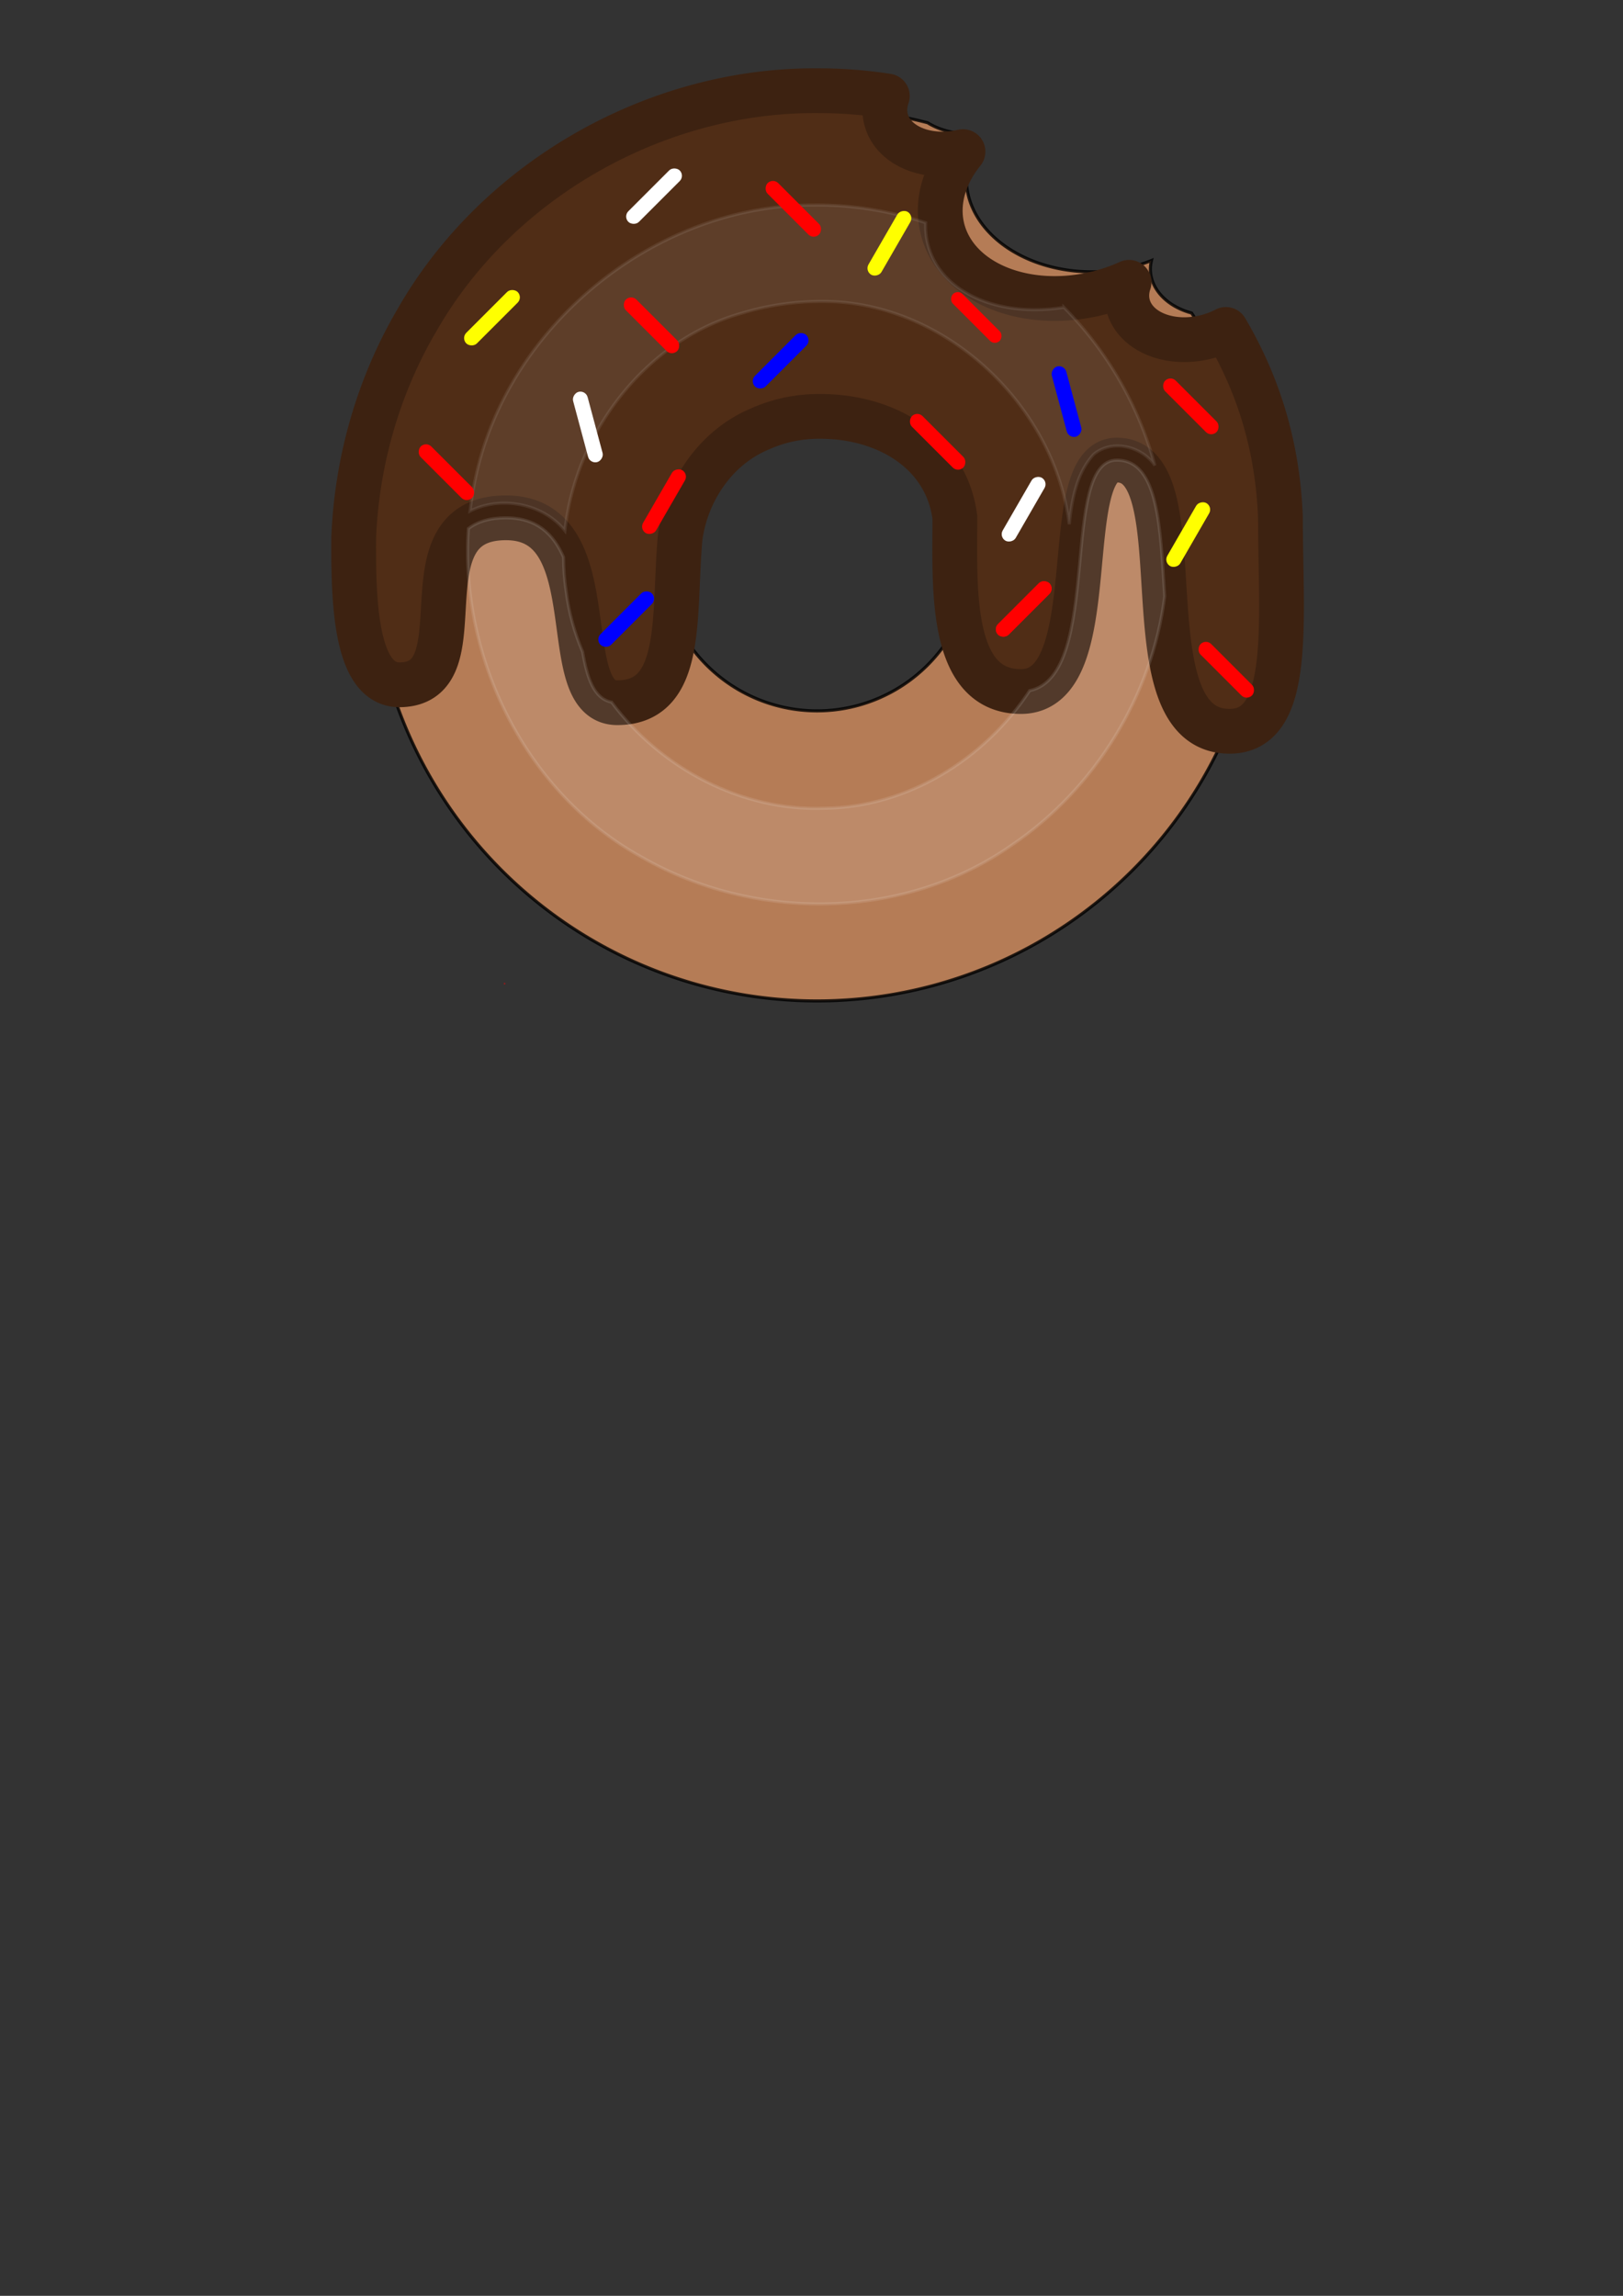 <?xml version="1.0" encoding="UTF-8" standalone="no"?>
<!-- Created with Inkscape (http://www.inkscape.org/) -->

<svg
   xmlns:dc="http://purl.org/dc/elements/1.1/"
   xmlns:cc="http://creativecommons.org/ns#"
   xmlns:rdf="http://www.w3.org/1999/02/22-rdf-syntax-ns#"
   xmlns:svg="http://www.w3.org/2000/svg"
   xmlns="http://www.w3.org/2000/svg"
   xmlns:sodipodi="http://sodipodi.sourceforge.net/DTD/sodipodi-0.dtd"
   xmlns:inkscape="http://www.inkscape.org/namespaces/inkscape"
   width="210mm"
   height="297mm"
   viewBox="0 0 744.094 1052.362"
   id="svg2"
   version="1.1"
   inkscape:version="0.91 r13725"
   sodipodi:docname="donut.svg">
  <rect x="0" y="0" width="744.094" height="1052.362" fill="#333333" stroke="none"/>
  <defs
     id="defs4" />
  <sodipodi:namedview
     id="base"
     pagecolor="#ffffff"
     bordercolor="#666666"
     borderopacity="1.0"
     inkscape:pageopacity="0.0"
     inkscape:pageshadow="2"
     inkscape:zoom="0.7071068"
     inkscape:cx="313.26517"
     inkscape:cy="724.51217"
     inkscape:document-units="px"
     inkscape:current-layer="layer1"
     showgrid="false"
     inkscape:window-width="1440"
     inkscape:window-height="775"
     inkscape:window-x="0"
     inkscape:window-y="1"
     inkscape:window-maximized="1" />
  <g
     inkscape:label="Layer 1"
     inkscape:groupmode="layer"
     id="layer1">
    <g
       id="g4420"
       transform="matrix(0.821,0,0,0.821,120.497,-42.003)"
       inkscape:export-xdpi="90"
       inkscape:export-ydpi="90">
      <path
         id="path4142"
         d="M 309.5,111.721 A 249.141,249.141 0 0 0 60.359,360.861 249.141,249.141 0 0 0 309.5,610.004 249.141,249.141 0 0 0 558.641,360.861 249.141,249.141 0 0 0 518.658,225.947 a 35.183,26.143 0 0 1 -12.746,-6.023 35.183,26.143 0 0 1 -9.66,-23.326 70.017,52.027 0 0 1 -82.955,-8.887 70.017,52.027 0 0 1 -13.65,-59.102 249.141,249.141 0 0 0 -8.752,-2.908 35.183,26.143 0 0 1 -19.639,-6 A 249.141,249.141 0 0 0 309.5,111.721 Z m 0,161.941 A 87.199,87.199 0 0 1 396.699,360.861 87.199,87.199 0 0 1 309.5,448.061 87.199,87.199 0 0 1 222.301,360.861 87.199,87.199 0 0 1 309.5,273.662 Z"
         style="opacity:0.816;fill:#d38d5f;fill-rule:evenodd;stroke:#000000;stroke-width:1.718px;stroke-linecap:butt;stroke-linejoin:miter;stroke-opacity:1"
         inkscape:connector-curvature="0" />
      <circle
         style="opacity:0.438;fill:#ff0000;fill-rule:evenodd;stroke:#000000;stroke-width:0.003px;stroke-linecap:butt;stroke-linejoin:miter;stroke-opacity:1"
         id="circle4144"
         cx="135"
         cy="600.362"
         r="0.498" />
      <path
         id="path4193"
         d="m 307.605,101.795 c -1.097,0.005 -2.194,0.017 -3.291,0.027 -88.226,1.397 -174.275,51.228 -218.18,127.977 -21.65,36.765 -33.683,78.982 -35.387,121.562 -0.17,34.29 0.565,82.643 26.012,82.145 46.244,-0.906 -1.101,-93.24 59.053,-93.24 57.935,0 26.544,103.227 62.094,103.227 37.858,0 31.247,-48.965 35.129,-92.131 3.475,-26.079 19.934,-50.542 44.754,-60.795 10.733,-4.795 22.196,-7.077 33.939,-6.93 37.156,0.168 70.118,20.315 74.732,56.41 0,38.274 -3.514,97.215 36.893,97.215 48.057,0 19.819,-129.225 53.574,-129.225 46.728,0 3.387,151.416 62.932,151.416 35.567,0 28.408,-61.405 28.408,-119.406 -1.515,-39.294 -12.026,-73.6 -30.484,-104.951 a 28.076,37.981 76.011 0 1 -46.197,-1.287 28.076,37.981 76.011 0 1 -7.875,-25.023 55.875,75.586 76.011 0 1 -87.223,-4.906 55.875,75.586 76.011 0 1 -5.508,-68.07 28.076,37.981 76.011 0 1 -34.477,-5.631 28.076,37.981 76.011 0 1 -7.762,-25.402 c -12.504,-1.94 -25.157,-2.958 -37.844,-2.967 -1.097,-0.016 -2.196,-0.018 -3.293,-0.014 z"
         style="opacity:1;fill:#502d16;fill-opacity:1;fill-rule:evenodd;stroke:#3d2211;stroke-width:25;stroke-linecap:round;stroke-linejoin:round;stroke-miterlimit:4;stroke-dasharray:none;stroke-opacity:1"
         inkscape:connector-curvature="0" />
      <path
         id="path4167"
         d="m 476.928,308.037 c -32.542,0 -7.479,120.084 -48.693,128.717 -25.145,38.268 -68.206,65.182 -114.535,65.637 -46.29,1.839 -91.557,-22.305 -118.934,-59.195 -2.3e-4,-3.1e-4 -0.002,3.2e-4 -0.002,0 -9.877,-1.959 -13.657,-13.423 -16.154,-28.035 -4.595,-10.762 -7.767,-22.151 -9.232,-33.947 -0.959,-6.289 -1.431,-12.621 -1.451,-18.947 -5.537,-12.85 -14.866,-22 -32.113,-22 -9.358,0 -16.111,2.238 -21.023,6.016 -4.916,72.53 32.305,148.152 97.004,183.568 63.078,36.113 146.555,35.307 206.502,-6.904 46.454,-31.337 78.429,-83.575 85.318,-138.834 -2.468,-37.976 -3.246,-76.074 -26.686,-76.074 z"
         style="opacity:0.112;fill:#ffffff;fill-rule:evenodd;stroke:#ffffff;stroke-width:1.718;stroke-linecap:butt;stroke-linejoin:miter;stroke-miterlimit:4;stroke-dasharray:none;stroke-opacity:1"
         inkscape:connector-curvature="0" />
      <path
         id="path4232"
         d="m 312.119,165.66 c -1.632,-0.021 -3.264,-0.021 -4.896,0.002 -90.523,-0.163 -176.075,71.384 -190.102,161.27 -0.559,3.184 -1.022,6.383 -1.41,9.59 17.294,-8.767 40.907,-4.247 52.99,10.969 5.908,-54.974 45.06,-106.518 99.117,-121.58 14.705,-4.449 30.093,-6.573 45.451,-6.471 67.934,0.287 128.835,57.986 137.051,124.436 1.529,-13.927 4.055,-28.454 13.633,-39.031 10.412,-8.712 26.868,-4.54 34.178,6.17 -8.882,-33.155 -26.649,-63.907 -50.787,-88.27 a 56.815,80.422 70.409 0 1 -60.088,-11.783 56.815,80.422 70.409 0 1 -17.094,-35.438 c -18.678,-6.198 -38.31,-9.613 -58.043,-9.863 z"
         style="opacity:0.083;fill:#ffffff;fill-rule:evenodd;stroke:#ffffff;stroke-width:1.718;stroke-linecap:butt;stroke-linejoin:miter;stroke-miterlimit:4;stroke-dasharray:none;stroke-opacity:1"
         inkscape:connector-curvature="0" />
      <rect
         style="opacity:1;fill:#ff0000;fill-opacity:1;stroke:none;stroke-width:1.718;stroke-linecap:round;stroke-linejoin:round;stroke-miterlimit:4;stroke-dasharray:none;stroke-opacity:1"
         id="rect4334"
         width="40.577"
         height="8.378"
         x="-315.421"
         y="-154.322"
         ry="4.189"
         transform="matrix(-0.707,-0.707,0.707,-0.707,0,0)" />
      <rect
         style="opacity:1;fill:#ff0000;fill-opacity:1;stroke:none;stroke-width:1.718;stroke-linecap:round;stroke-linejoin:round;stroke-miterlimit:4;stroke-dasharray:none;stroke-opacity:1"
         id="rect4336"
         width="40.577"
         height="8.378"
         x="-338.421"
         y="-15.322"
         ry="4.189"
         transform="matrix(-0.707,-0.707,0.707,-0.707,0,0)" />
      <rect
         style="opacity:1;fill:#ff0000;fill-opacity:1;stroke:none;stroke-width:1.718;stroke-linecap:round;stroke-linejoin:round;stroke-miterlimit:4;stroke-dasharray:none;stroke-opacity:1"
         id="rect4338"
         width="40.577"
         height="8.378"
         x="-348.421"
         y="86.678"
         ry="4.189"
         transform="matrix(-0.707,-0.707,0.707,-0.707,0,0)" />
      <rect
         style="opacity:1;fill:#ff0000;fill-opacity:1;stroke:none;stroke-width:1.718;stroke-linecap:round;stroke-linejoin:round;stroke-miterlimit:4;stroke-dasharray:none;stroke-opacity:1"
         id="rect4340"
         width="40.577"
         height="8.378"
         x="-583.421"
         y="165.678"
         ry="4.189"
         transform="matrix(-0.707,-0.707,0.707,-0.707,0,0)" />
      <rect
         style="opacity:1;fill:#ff0000;fill-opacity:1;stroke:none;stroke-width:1.718;stroke-linecap:round;stroke-linejoin:round;stroke-miterlimit:4;stroke-dasharray:none;stroke-opacity:1"
         id="rect4342"
         width="40.577"
         height="8.378"
         x="-497.421"
         y="51.678"
         ry="4.189"
         transform="matrix(-0.707,-0.707,0.707,-0.707,0,0)" />
      <rect
         style="opacity:1;fill:#ff0000;fill-opacity:1;stroke:none;stroke-width:1.718;stroke-linecap:round;stroke-linejoin:round;stroke-miterlimit:4;stroke-dasharray:none;stroke-opacity:1"
         id="rect4344"
         width="40.577"
         height="8.378"
         x="-701.421"
         y="75.678"
         ry="4.189"
         transform="matrix(-0.707,-0.707,0.707,-0.707,0,0)" />
      <rect
         inkscape:transform-center-y="12.727924"
         inkscape:transform-center-x="-16.970562"
         transform="matrix(-0.707,0.707,-0.707,-0.707,0,0)"
         ry="4.189"
         y="-428.322"
         x="116.844"
         height="8.378"
         width="40.577"
         id="rect4358"
         style="opacity:1;fill:#0000ff;fill-opacity:1;stroke:none;stroke-width:1.718;stroke-linecap:round;stroke-linejoin:round;stroke-miterlimit:4;stroke-dasharray:none;stroke-opacity:1" />
      <rect
         inkscape:transform-center-y="-8.3329685"
         inkscape:transform-center-x="-19.507989"
         transform="matrix(0.259,0.966,-0.966,0.259,0,0)"
         ry="4.189"
         y="-104.502"
         x="306.351"
         height="8.378"
         width="40.577"
         id="rect4360"
         style="opacity:1;fill:#ffffff;fill-opacity:1;stroke:none;stroke-width:1.718;stroke-linecap:round;stroke-linejoin:round;stroke-miterlimit:4;stroke-dasharray:none;stroke-opacity:1" />
      <rect
         inkscape:transform-center-y="-8.3329685"
         inkscape:transform-center-x="-19.507989"
         transform="matrix(0.259,0.966,-0.966,0.259,0,0)"
         ry="4.189"
         y="-366.341"
         x="361.869"
         height="8.378"
         width="40.577"
         id="rect4362"
         style="opacity:1;fill:#0000ff;fill-opacity:1;stroke:none;stroke-width:1.718;stroke-linecap:round;stroke-linejoin:round;stroke-miterlimit:4;stroke-dasharray:none;stroke-opacity:1" />
      <rect
         inkscape:transform-center-y="7.9019385"
         inkscape:transform-center-x="-19.686539"
         transform="matrix(-0.5,0.866,-0.866,-0.5,0,0)"
         ry="4.189"
         y="-626.547"
         x="24.102"
         height="8.378"
         width="40.577"
         id="rect4364"
         style="opacity:1;fill:#ffff00;fill-opacity:1;stroke:none;stroke-width:1.718;stroke-linecap:round;stroke-linejoin:round;stroke-miterlimit:4;stroke-dasharray:none;stroke-opacity:1" />
      <rect
         inkscape:transform-center-y="7.9019385"
         inkscape:transform-center-x="-19.686539"
         transform="matrix(-0.5,0.866,-0.866,-0.5,0,0)"
         ry="4.189"
         y="-363.832"
         x="154.551"
         height="8.378"
         width="40.577"
         id="rect4366"
         style="opacity:1;fill:#ff0000;fill-opacity:1;stroke:none;stroke-width:1.718;stroke-linecap:round;stroke-linejoin:round;stroke-miterlimit:4;stroke-dasharray:none;stroke-opacity:1" />
      <rect
         inkscape:transform-center-y="7.9019385"
         inkscape:transform-center-x="-19.686539"
         transform="matrix(-0.5,0.866,-0.866,-0.5,0,0)"
         ry="4.189"
         y="-400.71"
         x="-33.305"
         height="8.378"
         width="40.577"
         id="rect4368"
         style="opacity:1;fill:#ffff00;fill-opacity:1;stroke:none;stroke-width:1.718;stroke-linecap:round;stroke-linejoin:round;stroke-miterlimit:4;stroke-dasharray:none;stroke-opacity:1" />
      <rect
         style="opacity:1;fill:#ffffff;fill-opacity:1;stroke:none;stroke-width:1.718;stroke-linecap:round;stroke-linejoin:round;stroke-miterlimit:4;stroke-dasharray:none;stroke-opacity:1"
         id="rect4346"
         width="40.577"
         height="8.378"
         x="57.816"
         y="-539.867"
         ry="4.189"
         transform="matrix(-0.5,0.866,-0.866,-0.5,0,0)"
         inkscape:transform-center-x="-19.686539"
         inkscape:transform-center-y="7.9019385" />
      <rect
         style="opacity:1;fill:#ff0000;fill-opacity:1;stroke:none;stroke-width:1.718;stroke-linecap:round;stroke-linejoin:round;stroke-miterlimit:4;stroke-dasharray:none;stroke-opacity:1"
         id="rect4348"
         width="36.893"
         height="7.618"
         x="424.865"
         y="-124.042"
         ry="3.809"
         transform="matrix(0.707,0.707,-0.707,0.707,0,0)"
         inkscape:transform-center-x="-11.572367"
         inkscape:transform-center-y="-15.429792" />
      <rect
         style="opacity:1;fill:#ffff00;fill-opacity:1;stroke:none;stroke-width:1.718;stroke-linecap:round;stroke-linejoin:round;stroke-miterlimit:4;stroke-dasharray:none;stroke-opacity:1"
         id="rect4350"
         width="40.577"
         height="8.378"
         x="50.844"
         y="-256.322"
         ry="4.189"
         transform="matrix(-0.707,0.707,-0.707,-0.707,0,0)"
         inkscape:transform-center-x="-16.970559"
         inkscape:transform-center-y="12.72792" />
      <rect
         style="opacity:1;fill:#ffffff;fill-opacity:1;stroke:none;stroke-width:1.718;stroke-linecap:round;stroke-linejoin:round;stroke-miterlimit:4;stroke-dasharray:none;stroke-opacity:1"
         id="rect4352"
         width="40.577"
         height="8.378"
         x="-61.156"
         y="-272.322"
         ry="4.189"
         transform="matrix(-0.707,0.707,-0.707,-0.707,0,0)"
         inkscape:transform-center-x="-16.970558"
         inkscape:transform-center-y="12.727923" />
      <rect
         style="opacity:1;fill:#0000ff;fill-opacity:1;stroke:none;stroke-width:1.718;stroke-linecap:round;stroke-linejoin:round;stroke-miterlimit:4;stroke-dasharray:none;stroke-opacity:1"
         id="rect4354"
         width="40.577"
         height="8.378"
         x="-46.156"
         y="-387.322"
         ry="4.189"
         transform="matrix(-0.707,0.707,-0.707,-0.707,0,0)"
         inkscape:transform-center-x="-16.970562"
         inkscape:transform-center-y="12.727925" />
      <rect
         style="opacity:1;fill:#ff0000;fill-opacity:1;stroke:none;stroke-width:1.718;stroke-linecap:round;stroke-linejoin:round;stroke-miterlimit:4;stroke-dasharray:none;stroke-opacity:1"
         id="rect4356"
         width="40.577"
         height="8.378"
         x="-44.156"
         y="-581.321"
         ry="4.189"
         transform="matrix(-0.707,0.707,-0.707,-0.707,0,0)"
         inkscape:transform-center-x="-16.970562"
         inkscape:transform-center-y="12.727922" />
      <rect
         inkscape:transform-center-y="12.727922"
         inkscape:transform-center-x="-16.970562"
         transform="matrix(-0.707,0.707,-0.707,-0.707,0,0)"
         ry="4.189"
         y="-581.321"
         x="-44.156"
         height="8.378"
         width="40.577"
         id="rect4286"
         style="opacity:1;fill:#ff0000;fill-opacity:1;stroke:none;stroke-width:1.718;stroke-linecap:round;stroke-linejoin:round;stroke-miterlimit:4;stroke-dasharray:none;stroke-opacity:1" />
    </g>
  </g>
</svg>
